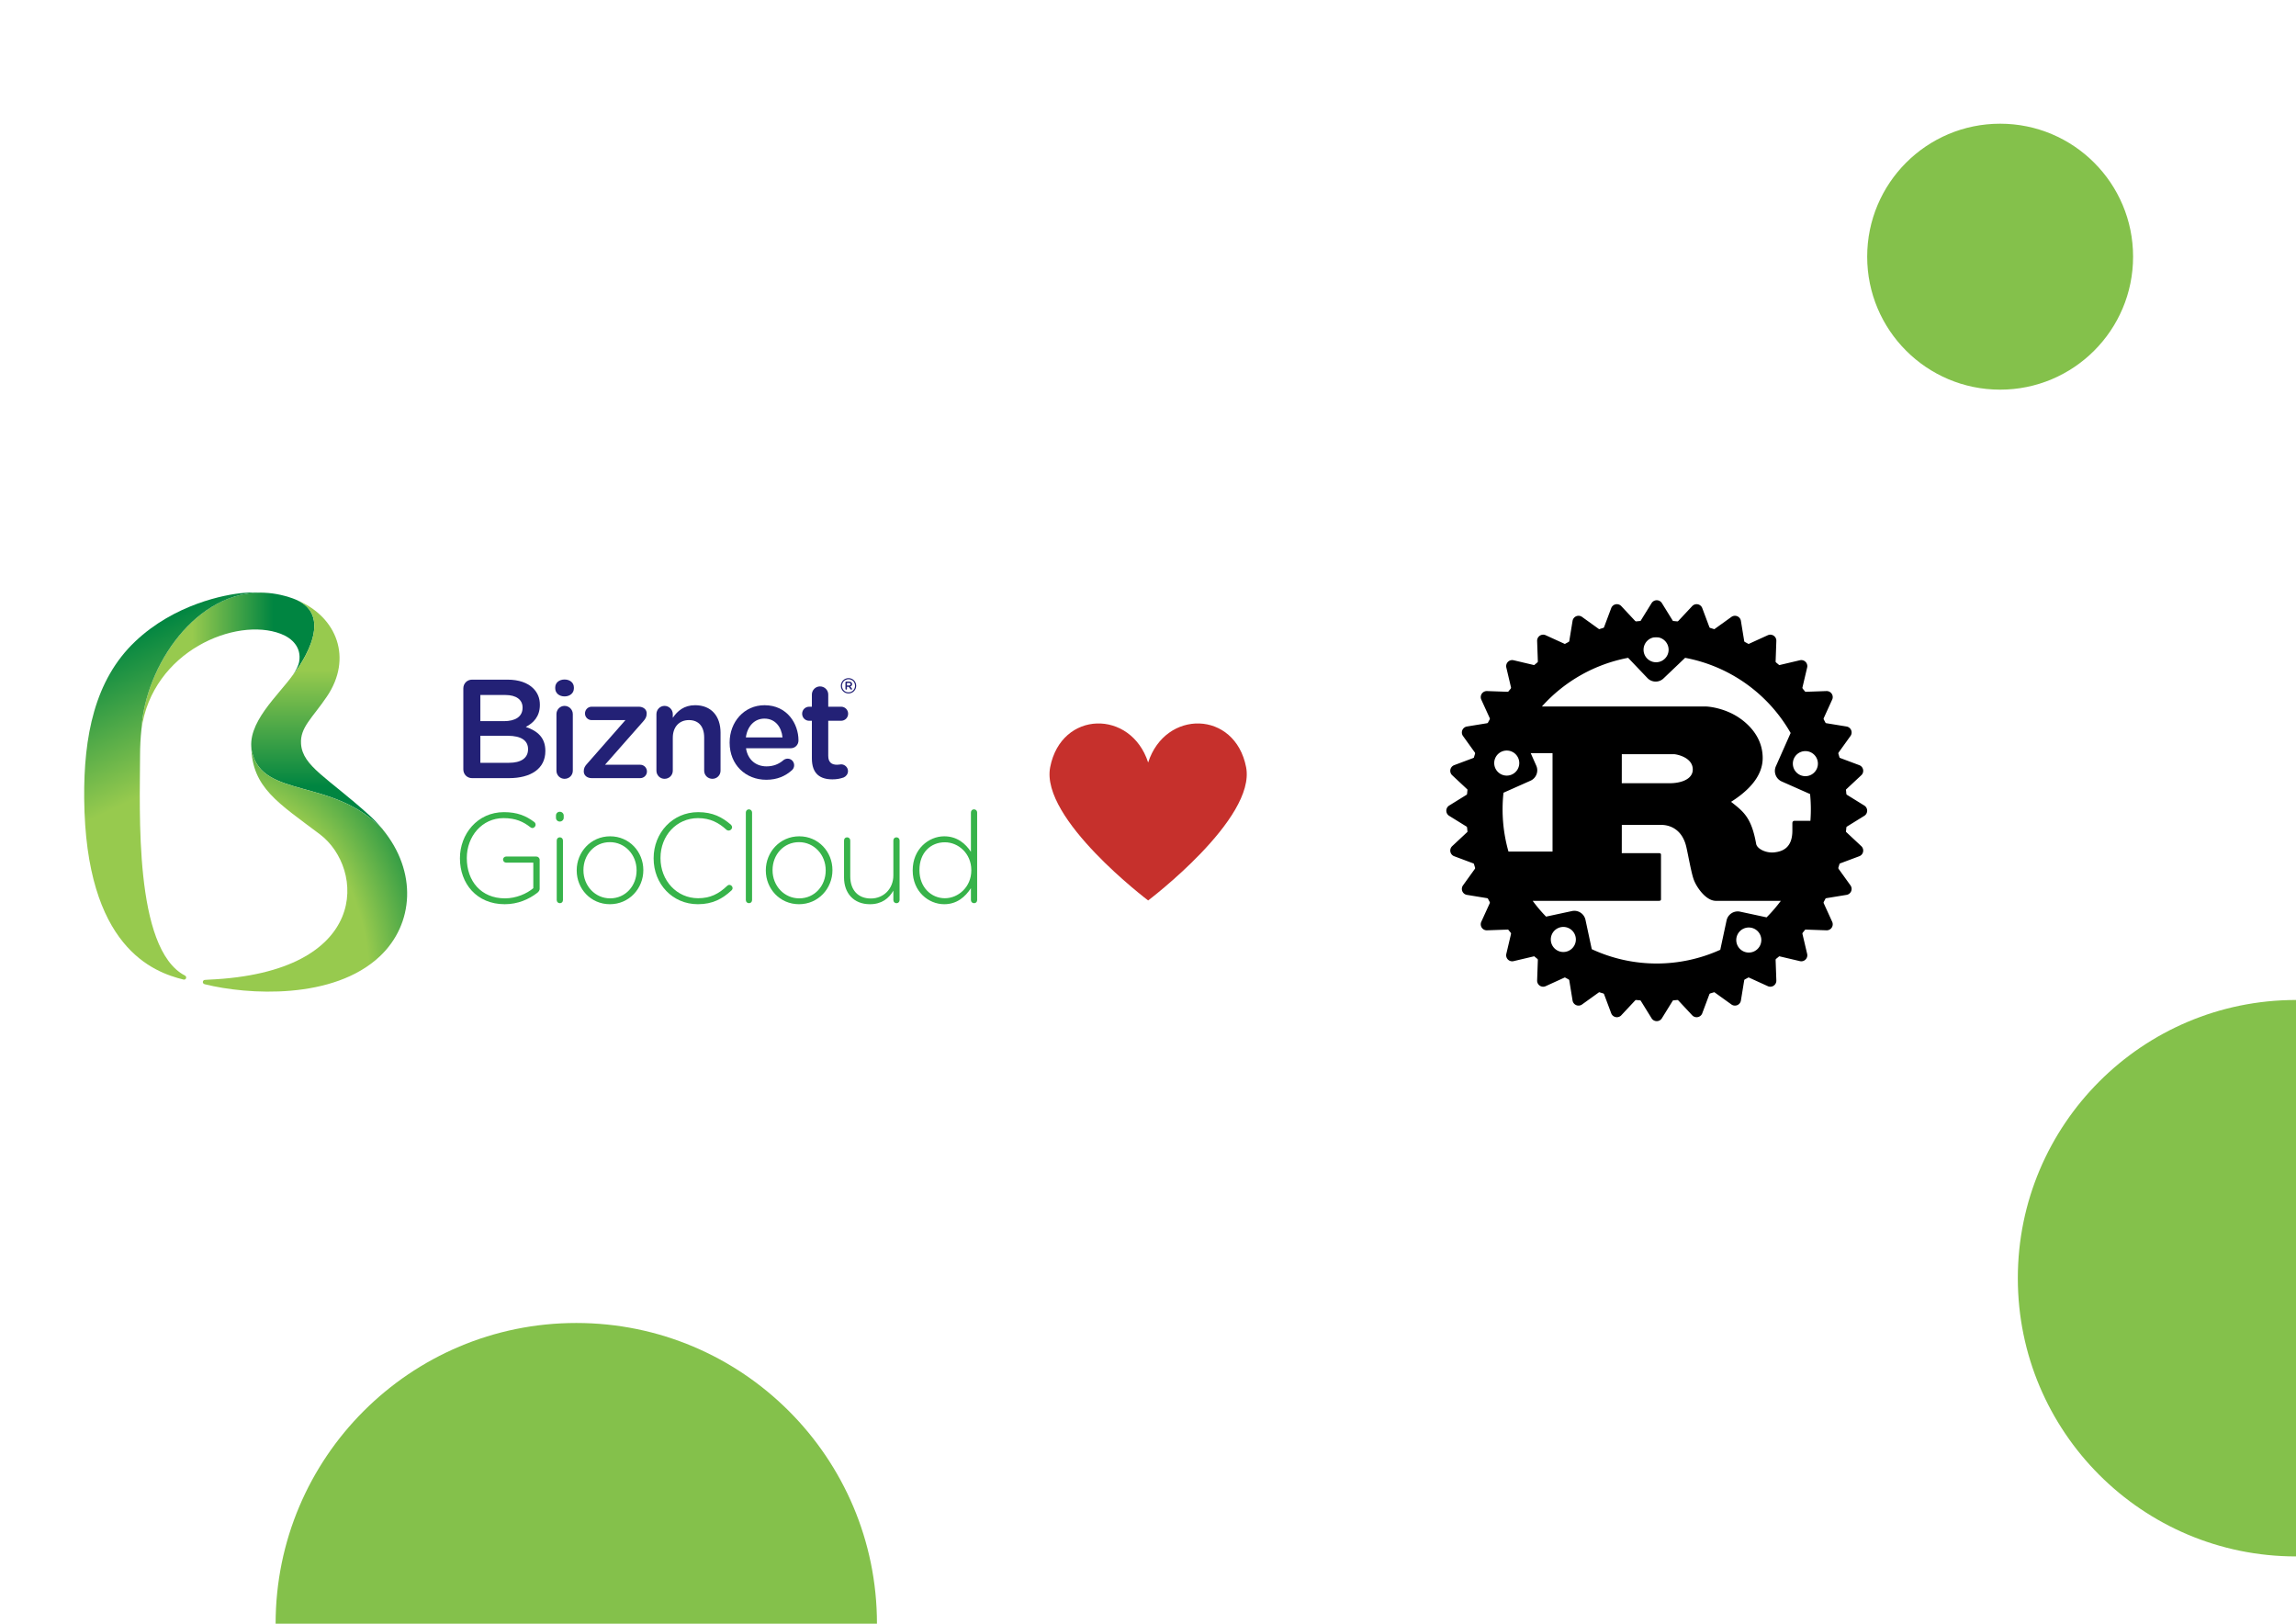 <?xml version="1.0" encoding="UTF-8" standalone="no"?>
<!-- Created with Inkscape (http://www.inkscape.org/) -->

<svg
   width="297mm"
   height="210mm"
   viewBox="0 0 1122.52 793.701"
   version="1.1"
   id="svg1"
   xml:space="preserve"
   inkscape:version="1.3.1 (91b66b0783, 2023-11-16)"
   sodipodi:docname="class-banner-A4.svg"
   inkscape:export-filename="class-banner-A4.png"
   inkscape:export-xdpi="96"
   inkscape:export-ydpi="96"
   xmlns:inkscape="http://www.inkscape.org/namespaces/inkscape"
   xmlns:sodipodi="http://sodipodi.sourceforge.net/DTD/sodipodi-0.dtd"
   xmlns="http://www.w3.org/2000/svg"
   xmlns:svg="http://www.w3.org/2000/svg"><sodipodi:namedview
     id="namedview1"
     pagecolor="#ffffff"
     bordercolor="#000000"
     borderopacity="0.25"
     inkscape:showpageshadow="2"
     inkscape:pageopacity="0.0"
     inkscape:pagecheckerboard="0"
     inkscape:deskcolor="#d1d1d1"
     inkscape:document-units="mm"
     showguides="true"
     inkscape:zoom="0.72871773"
     inkscape:cx="392.47021"
     inkscape:cy="616.83692"
     inkscape:window-width="1920"
     inkscape:window-height="1011"
     inkscape:window-x="0"
     inkscape:window-y="0"
     inkscape:window-maximized="1"
     inkscape:current-layer="layer1"><sodipodi:guide
       position="564.558,708.652"
       orientation="1,0"
       id="guide1"
       inkscape:locked="false" /><sodipodi:guide
       position="778.216,399.741"
       orientation="0,-1"
       id="guide2"
       inkscape:locked="false" /></sodipodi:namedview><defs
     id="defs1"><clipPath
       clipPathUnits="userSpaceOnUse"
       id="clipPath2"><path
         d="M 0,255 H 568 V 0 H 0 Z"
         transform="translate(-248.561,-94.204)"
         id="path2" /></clipPath><clipPath
       clipPathUnits="userSpaceOnUse"
       id="clipPath4"><path
         d="M 0,255 H 568 V 0 H 0 Z"
         transform="translate(-297.042,-103.186)"
         id="path4" /></clipPath><clipPath
       clipPathUnits="userSpaceOnUse"
       id="clipPath6"><path
         d="M 0,255 H 568 V 0 H 0 Z"
         transform="translate(-337.048,-88.153)"
         id="path6" /></clipPath><clipPath
       clipPathUnits="userSpaceOnUse"
       id="clipPath8"><path
         d="M 0,255 H 568 V 0 H 0 Z"
         transform="translate(-345.587,-94.204)"
         id="path8" /></clipPath><clipPath
       clipPathUnits="userSpaceOnUse"
       id="clipPath10"><path
         d="M 0,255 H 568 V 0 H 0 Z"
         transform="translate(-391.773,-117.2)"
         id="path10" /></clipPath><clipPath
       clipPathUnits="userSpaceOnUse"
       id="clipPath12"><path
         d="M 0,255 H 568 V 0 H 0 Z"
         transform="translate(-431.778,-88.153)"
         id="path12" /></clipPath><clipPath
       clipPathUnits="userSpaceOnUse"
       id="clipPath14"><path
         d="M 0,255 H 568 V 0 H 0 Z"
         transform="translate(-468.794,-73.374)"
         id="path14" /></clipPath><clipPath
       clipPathUnits="userSpaceOnUse"
       id="clipPath16"><path
         d="M 0,255 H 568 V 0 H 0 Z"
         transform="translate(-478.733,-88.407)"
         id="path16" /></clipPath><linearGradient
       x1="0"
       y1="0"
       x2="1"
       y2="0"
       gradientUnits="userSpaceOnUse"
       gradientTransform="matrix(86.627,0,0,-86.627,89.035,193.153)"
       spreadMethod="pad"
       id="linearGradient21"><stop
         style="stop-opacity:1;stop-color:#97ca4e icc-color(sRGB-IEC61966-2.1, 0.592, 0.792, 0.306);"
         offset="0"
         id="stop16" /><stop
         style="stop-opacity:1;stop-color:#97ca4e icc-color(sRGB-IEC61966-2.1, 0.592, 0.792, 0.306);"
         offset="0.17"
         id="stop17" /><stop
         style="stop-opacity:1;stop-color:#97ca4e icc-color(sRGB-IEC61966-2.1, 0.592, 0.792, 0.306);"
         offset="0.294"
         id="stop18" /><stop
         style="stop-opacity:1;stop-color:#008541 icc-color(sRGB-IEC61966-2.1, 0, 0.522, 0.255);"
         offset="0.762"
         id="stop19" /><stop
         style="stop-opacity:1;stop-color:#008541 icc-color(sRGB-IEC61966-2.1, 0, 0.522, 0.255);"
         offset="0.812"
         id="stop20" /><stop
         style="stop-opacity:1;stop-color:#008541 icc-color(sRGB-IEC61966-2.1, 0, 0.522, 0.255);"
         offset="1"
         id="stop21" /></linearGradient><linearGradient
       x1="0"
       y1="0"
       x2="1"
       y2="0"
       gradientUnits="userSpaceOnUse"
       gradientTransform="matrix(-71.144,152.569,152.569,71.144,154.495,53.959)"
       spreadMethod="pad"
       id="linearGradient24"><stop
         style="stop-opacity:1;stop-color:#97ca4e icc-color(sRGB-IEC61966-2.1, 0.592, 0.792, 0.306);"
         offset="0"
         id="stop22" /><stop
         style="stop-opacity:1;stop-color:#97ca4e icc-color(sRGB-IEC61966-2.1, 0.592, 0.792, 0.306);"
         offset="0.55"
         id="stop23" /><stop
         style="stop-opacity:1;stop-color:#008541 icc-color(sRGB-IEC61966-2.1, 0, 0.522, 0.255);"
         offset="1"
         id="stop24" /></linearGradient><linearGradient
       x1="0"
       y1="0"
       x2="1"
       y2="0"
       gradientUnits="userSpaceOnUse"
       gradientTransform="matrix(0,-124.708,-124.708,0,177.158,225.252)"
       spreadMethod="pad"
       id="linearGradient30"><stop
         style="stop-opacity:1;stop-color:#97ca4e icc-color(sRGB-IEC61966-2.1, 0.592, 0.792, 0.306);"
         offset="0"
         id="stop25" /><stop
         style="stop-opacity:1;stop-color:#97ca4e icc-color(sRGB-IEC61966-2.1, 0.592, 0.792, 0.306);"
         offset="0.17"
         id="stop26" /><stop
         style="stop-opacity:1;stop-color:#97ca4e icc-color(sRGB-IEC61966-2.1, 0.592, 0.792, 0.306);"
         offset="0.294"
         id="stop27" /><stop
         style="stop-opacity:1;stop-color:#008541 icc-color(sRGB-IEC61966-2.1, 0, 0.522, 0.255);"
         offset="0.762"
         id="stop28" /><stop
         style="stop-opacity:1;stop-color:#008541 icc-color(sRGB-IEC61966-2.1, 0, 0.522, 0.255);"
         offset="0.812"
         id="stop29" /><stop
         style="stop-opacity:1;stop-color:#008541 icc-color(sRGB-IEC61966-2.1, 0, 0.522, 0.255);"
         offset="1"
         id="stop30" /></linearGradient><radialGradient
       fx="0"
       fy="0"
       cx="0"
       cy="0"
       r="1"
       gradientUnits="userSpaceOnUse"
       gradientTransform="matrix(119.925,0,0,-150.146,126.615,32.369)"
       spreadMethod="pad"
       id="radialGradient33"><stop
         style="stop-opacity:1;stop-color:#97ca4e icc-color(sRGB-IEC61966-2.1, 0.592, 0.792, 0.306);"
         offset="0"
         id="stop31" /><stop
         style="stop-opacity:1;stop-color:#97ca4e icc-color(sRGB-IEC61966-2.1, 0.592, 0.792, 0.306);"
         offset="0.639"
         id="stop32" /><stop
         style="stop-opacity:1;stop-color:#008541 icc-color(sRGB-IEC61966-2.1, 0, 0.522, 0.255);"
         offset="1"
         id="stop33" /></radialGradient><clipPath
       clipPathUnits="userSpaceOnUse"
       id="clipPath35"><path
         d="M 0,255 H 568 V 0 H 0 Z"
         transform="translate(-273.162,-142.099)"
         id="path35" /></clipPath><clipPath
       clipPathUnits="userSpaceOnUse"
       id="clipPath37"><path
         d="M 0,255 H 568 V 0 H 0 Z"
         transform="translate(-296.901,-166.472)"
         id="path37" /></clipPath><clipPath
       clipPathUnits="userSpaceOnUse"
       id="clipPath39"><path
         d="M 0,255 H 568 V 0 H 0 Z"
         transform="translate(-310.591,-137.735)"
         id="path39" /></clipPath><clipPath
       clipPathUnits="userSpaceOnUse"
       id="clipPath41"><path
         d="M 0,255 H 568 V 0 H 0 Z"
         transform="translate(-346.985,-166.472)"
         id="path41" /></clipPath><clipPath
       clipPathUnits="userSpaceOnUse"
       id="clipPath43"><path
         d="M 0,255 H 568 V 0 H 0 Z"
         transform="translate(-410.149,-154.815)"
         id="path43" /></clipPath><clipPath
       clipPathUnits="userSpaceOnUse"
       id="clipPath45"><path
         d="M 0,255 H 568 V 0 H 0 Z"
         transform="translate(-424.855,-144.31)"
         id="path45" /></clipPath><clipPath
       clipPathUnits="userSpaceOnUse"
       id="clipPath47"><path
         d="M 0,255 H 568 V 0 H 0 Z"
         transform="translate(-446.47,-180.67)"
         id="path47" /></clipPath><clipPath
       clipPathUnits="userSpaceOnUse"
       id="clipPath49"><path
         d="M 0,255 H 568 V 0 H 0 Z"
         transform="translate(-443.423,-180.829)"
         id="path49" /></clipPath><clipPath
       id="04ced965c7"><path
         d="m 203,148 h 44 v 38.309 h -44 z m 0,0"
         clip-rule="nonzero"
         id="path4-5" /></clipPath></defs><g
     inkscape:label="Layer 1"
     inkscape:groupmode="layer"
     id="layer1"><rect
       style="fill:#ffffff;fill-opacity:1;stroke:none;stroke-width:11.123;stroke-dasharray:none;stroke-opacity:1"
       id="rect4"
       width="1122.83"
       height="794.457"
       x="-2.6201263e-14"
       y="-0.378" /><g
       id="g3"
       transform="matrix(0.732,0,0,0.732,-17.729,262.682)"><path
         id="path1"
         d="m 0,0 v 0.127 c 0,12.039 8.729,23.059 22.041,23.059 6.689,0 11.084,-1.846 15.226,-4.967 0.381,-0.319 0.637,-0.766 0.637,-1.338 0,-0.891 -0.766,-1.656 -1.656,-1.656 -0.256,0 -0.639,0.127 -1.02,0.445 -3.439,2.678 -7.199,4.523 -13.377,4.523 -10.83,0 -18.412,-9.172 -18.412,-19.939 V 0.127 c 0,-11.531 7.2,-20.129 19.111,-20.129 5.67,0 10.957,2.356 14.207,5.096 V -2.104 H 23.125 c -0.829,0 -1.53,0.702 -1.53,1.53 0,0.828 0.701,1.529 1.53,1.529 h 15.162 c 0.89,0 1.656,-0.766 1.656,-1.656 v -14.588 c 0,-0.637 -0.447,-1.338 -1.149,-1.91 -4.203,-3.25 -9.746,-5.735 -16.371,-5.735 C 8.346,-22.934 0,-12.549 0,0"
         style="fill:#37b34a icc-color(sRGB-IEC61966-2, 0.1, 0.216, 0.702, 0.29);fill-opacity:1;fill-rule:nonzero;stroke:none"
         transform="matrix(1.333,0,0,-1.333,331.415,214.395)"
         clip-path="url(#clipPath2)" /><path
         id="path3"
         d="M 0,0 C 0,0.891 0.637,1.592 1.529,1.592 2.42,1.592 3.121,0.955 3.121,0 v -29.813 c 0,-0.957 -0.637,-1.593 -1.529,-1.593 -0.891,0 -1.592,0.636 -1.592,1.593 z m -0.383,12.484 c 0,1.084 0.828,1.912 1.912,1.912 1.084,0 1.975,-0.828 1.975,-1.912 v -1.082 c 0,-1.082 -0.891,-1.91 -1.975,-1.91 -1.084,0 -1.912,0.828 -1.912,1.91 z"
         style="fill:#37b34a icc-color(sRGB-IEC61966-2, 0.1, 0.216, 0.702, 0.29);fill-opacity:1;fill-rule:nonzero;stroke:none"
         transform="matrix(1.333,0,0,-1.333,396.056,202.418)"
         clip-path="url(#clipPath4)" /><path
         id="path5"
         d="m 0,0 v 0.127 c 0,7.834 -5.859,14.078 -13.377,14.078 -7.709,0 -13.252,-6.309 -13.252,-13.951 V 0.127 c 0,-7.836 5.861,-14.078 13.379,-14.078 C -5.543,-13.951 0,-7.646 0,0 m -30.004,0 v 0.127 c 0,9.109 7.072,17.008 16.754,17.008 9.619,0 16.627,-7.772 16.627,-16.881 V 0.127 c 0,-9.109 -7.072,-17.01 -16.754,-17.01 -9.621,0 -16.627,7.772 -16.627,16.883"
         style="fill:#37b34a icc-color(sRGB-IEC61966-2, 0.1, 0.216, 0.702, 0.29);fill-opacity:1;fill-rule:nonzero;stroke:none"
         transform="matrix(1.333,0,0,-1.333,449.397,222.462)"
         clip-path="url(#clipPath6)" /><path
         id="path7"
         d="m 0,0 v 0.127 c 0,12.613 9.428,23.059 22.297,23.059 7.389,0 12.039,-2.547 16.371,-6.241 0.316,-0.32 0.637,-0.765 0.637,-1.338 0,-0.892 -0.828,-1.656 -1.721,-1.656 -0.445,0 -0.891,0.19 -1.146,0.445 -3.696,3.377 -7.963,5.797 -14.206,5.797 C 11.529,20.193 3.439,11.467 3.439,0.254 V 0.127 c 0,-11.275 8.219,-20.066 18.858,-20.066 6.051,0 10.318,2.166 14.523,6.179 0.254,0.254 0.637,0.51 1.147,0.51 0.828,0 1.592,-0.766 1.592,-1.594 0,-0.51 -0.254,-0.89 -0.51,-1.146 -4.522,-4.205 -9.428,-6.944 -16.881,-6.944 C 9.428,-22.934 0,-12.805 0,0"
         style="fill:#37b34a icc-color(sRGB-IEC61966-2, 0.1, 0.216, 0.702, 0.29);fill-opacity:1;fill-rule:nonzero;stroke:none"
         transform="matrix(1.333,0,0,-1.333,460.783,214.395)"
         clip-path="url(#clipPath8)" /><path
         id="path9"
         d="M 0,0 C 0,0.891 0.639,1.592 1.529,1.592 2.422,1.592 3.123,0.891 3.123,0 v -43.826 c 0,-0.957 -0.639,-1.594 -1.529,-1.594 -0.893,0 -1.594,0.637 -1.594,1.594 z"
         style="fill:#37b34a icc-color(sRGB-IEC61966-2, 0.1, 0.216, 0.702, 0.29);fill-opacity:1;fill-rule:nonzero;stroke:none"
         transform="matrix(1.333,0,0,-1.333,522.363,183.733)"
         clip-path="url(#clipPath10)" /><path
         id="path11"
         d="m 0,0 v 0.127 c 0,7.834 -5.859,14.078 -13.377,14.078 -7.707,0 -13.25,-6.309 -13.25,-13.951 V 0.127 c 0,-7.836 5.861,-14.078 13.377,-14.078 C -5.541,-13.951 0,-7.646 0,0 m -30.004,0 v 0.127 c 0,9.109 7.07,17.008 16.754,17.008 9.619,0 16.627,-7.772 16.627,-16.881 V 0.127 c 0,-9.109 -7.07,-17.01 -16.754,-17.01 -9.619,0 -16.627,7.772 -16.627,16.883"
         style="fill:#37b34a icc-color(sRGB-IEC61966-2, 0.1, 0.216, 0.702, 0.29);fill-opacity:1;fill-rule:nonzero;stroke:none"
         transform="matrix(1.333,0,0,-1.333,575.704,222.462)"
         clip-path="url(#clipPath12)" /><path
         id="path13"
         d="m 0,0 c 0,-0.895 -0.639,-1.594 -1.529,-1.594 -0.893,0 -1.594,0.637 -1.594,1.594 v 4.713 c -2.166,-3.822 -5.797,-6.817 -11.721,-6.817 -8.219,0 -12.994,5.608 -12.994,13.377 v 18.54 c 0,0.955 0.635,1.591 1.527,1.591 0.893,0 1.592,-0.636 1.592,-1.591 V 11.848 c 0,-6.69 3.76,-11.086 10.321,-11.086 6.371,0 11.275,4.842 11.275,11.595 v 17.456 c 0,0.955 0.639,1.591 1.529,1.591 0.893,0 1.594,-0.636 1.594,-1.591 z"
         style="fill:#37b34a icc-color(sRGB-IEC61966-2, 0.1, 0.216, 0.702, 0.29);fill-opacity:1;fill-rule:nonzero;stroke:none"
         transform="matrix(1.333,0,0,-1.333,625.059,242.168)"
         clip-path="url(#clipPath14)" /><path
         id="path15"
         d="m 0,0 v -0.127 c 0,-8.537 5.924,-14.016 12.74,-14.016 6.752,0 13.25,5.67 13.25,13.952 v 0.127 c 0,8.345 -6.498,13.951 -13.25,13.951 C 5.668,13.887 0,8.729 0,0 m 28.92,-15.033 c 0,-0.957 -0.637,-1.594 -1.529,-1.594 -0.893,0 -1.592,0.637 -1.592,1.594 v 5.924 c -2.803,-4.268 -6.944,-8.028 -13.379,-8.028 -7.834,0 -15.797,6.307 -15.797,16.883 v 0.127 c 0,10.574 7.963,17.008 15.797,17.008 6.498,0 10.703,-3.695 13.379,-7.772 v 19.684 c 0,0.955 0.637,1.592 1.527,1.592 0.893,0 1.594,-0.637 1.594,-1.592 z"
         style="fill:#37b34a icc-color(sRGB-IEC61966-2, 0.1, 0.216, 0.702, 0.29);fill-opacity:1;fill-rule:nonzero;stroke:none"
         transform="matrix(1.333,0,0,-1.333,638.311,222.124)"
         clip-path="url(#clipPath16)" /><path
         id="path21"
         d="m 89.035,158.928 c 5.493,39.245 47.401,56.419 69.828,47.824 v 0 c 5.724,-2.193 10.395,-6.804 9.224,-13.817 v 0 c -0.378,-2.264 -1.636,-4.567 -3.265,-6.966 v 0 c 0,0 24.288,29.848 0.156,38.483 v 0 c -5.605,2.006 -11.049,2.925 -16.267,2.926 v 0 c -33.498,0.004 -57.931,-37.822 -59.676,-68.45"
         transform="matrix(1.333,0,0,-1.333,0,340)"
         style="fill:url(#linearGradient21);stroke:none" /><path
         id="path24"
         d="m 140.352,227.261 c -9.573,-0.781 -34.818,-5.73 -54.424,-24.316 v 0 C 65.527,183.603 60.094,155.259 60.356,124.331 v 0 c 0.633,-74.782 34.809,-87.078 49.69,-90.772 v 0 c 0.11,-0.025 0.222,-0.056 0.343,-0.056 v 0 c 0.592,0 1.072,0.48 1.072,1.071 v 0 c 0,0.445 -0.283,0.794 -0.654,0.988 v 0 C 85.12,48.954 88.343,118.508 88.343,145.685 v 0 c 0,4.677 0.248,9.083 0.692,13.243 v 0 c 1.789,31.393 27.422,70.342 62.211,68.372 v 0 c -1.667,0.131 -3.38,0.2 -5.141,0.2 v 0 c -1.864,0 -3.782,-0.077 -5.753,-0.239"
         style="fill:url(#linearGradient24);stroke:none"
         transform="matrix(1.333,0,0,-1.333,0,340)" /><path
         id="path30"
         d="m 164.822,185.969 c 0.099,0.146 0.184,0.291 0.281,0.438 v 0 c -7.267,-10.416 -23.97,-24.538 -20.636,-38.91 v 0 c 5.474,-23.588 41.009,-12.551 65.817,-39.082 v 0 c -3.19,3.814 -5.748,6.262 -7.245,7.611 v 0 c -20.937,18.871 -33.264,24.414 -34.034,35.586 v 0 c -0.573,8.277 5.763,13.029 13.013,23.795 v 0 c 12.797,19.01 5.166,39.617 -14.767,48.094 v 0 c 20.236,-9.671 -2.429,-37.532 -2.429,-37.532"
         transform="matrix(1.333,0,0,-1.333,0,340)"
         style="fill:url(#linearGradient30);stroke:none" /><path
         id="path33"
         d="M 178.45,106.31 C 200.885,89.398 204.363,37.009 122.621,33.493 v 0 c -0.494,-0.004 -1.18,-0.08 -1.848,-0.126 v 0 c -1.12,-0.077 -1.441,-1.811 -0.023,-2.165 v 0 c 21.475,-5.338 64.541,-7.94 87.798,14.041 v 0 c 16.975,16.047 18.869,42.338 1.246,63.668 v 0 c -24.782,25.879 -59.889,15.154 -65.327,38.586 v 0 c -0.195,0.843 -0.309,1.685 -0.373,2.529 v 0 c 0.416,-20.303 13.555,-28.035 34.356,-43.716"
         transform="matrix(1.333,0,0,-1.333,0,340)"
         style="fill:url(#radialGradient33);stroke:none" /><path
         id="path34"
         d="m 0,0 c 5.922,0 9.518,2.325 9.518,6.767 v 0.139 c 0,4.16 -3.313,6.627 -10.151,6.627 H -14.378 V 0 Z m -2.537,20.863 c 5.568,0 9.305,2.185 9.305,6.696 v 0.14 c 0,3.879 -3.102,6.274 -8.67,6.274 h -12.476 v -13.11 z m -20.371,16.424 c 0,2.466 1.904,4.37 4.371,4.37 h 17.764 c 5.636,0 10.078,-1.551 12.896,-4.37 2.186,-2.185 3.315,-4.864 3.315,-8.177 v -0.141 c 0,-5.921 -3.383,-9.092 -7.049,-10.996 C 14.168,16 18.186,12.686 18.186,5.99 V 5.85 c 0,-8.811 -7.26,-13.534 -18.254,-13.534 h -18.469 c -2.467,0 -4.371,1.903 -4.371,4.37 z"
         style="fill:#232176 icc-color(sRGB-IEC61966-2, 0.1, 0.137, 0.129, 0.463);fill-opacity:1;fill-rule:nonzero;stroke:none"
         transform="matrix(1.333,0,0,-1.333,364.216,150.535)"
         clip-path="url(#clipPath35)" /><path
         id="path36"
         d="M 0,0 C 0,2.236 1.762,4.134 4.066,4.134 6.303,4.134 8.201,2.304 8.201,0 v -28.33 c 0,-2.304 -1.83,-4.066 -4.135,-4.066 C 1.83,-32.396 0,-30.634 0,-28.33 Z m -0.609,13.352 c 0,2.439 2.033,3.998 4.675,3.998 2.643,0 4.676,-1.559 4.676,-3.998 v -0.408 c 0,-2.44 -2.033,-4.066 -4.676,-4.066 -2.642,0 -4.675,1.626 -4.675,4.066 z"
         style="fill:#232176 icc-color(sRGB-IEC61966-2, 0.1, 0.137, 0.129, 0.463);fill-opacity:1;fill-rule:nonzero;stroke:none"
         transform="matrix(1.333,0,0,-1.333,395.869,118.038)"
         clip-path="url(#clipPath37)" /><path
         id="path38"
         d="m 0,0 v 0.136 c 0,1.558 0.543,2.575 1.83,3.93 L 20.875,25.754 H 3.932 c -1.83,0 -3.323,1.491 -3.323,3.32 0,1.899 1.493,3.389 3.323,3.389 h 23.652 c 2.236,0 3.932,-1.356 3.932,-3.252 v -0.204 c 0,-1.559 -0.543,-2.575 -1.764,-3.931 L 10.641,3.389 h 17.621 c 1.898,0 3.388,-1.492 3.388,-3.389 0,-1.83 -1.49,-3.32 -3.388,-3.32 H 3.998 C 1.695,-3.32 0,-1.965 0,0"
         style="fill:#232176 icc-color(sRGB-IEC61966-2, 0.1, 0.137, 0.129, 0.463);fill-opacity:1;fill-rule:nonzero;stroke:none"
         transform="matrix(1.333,0,0,-1.333,414.121,156.353)"
         clip-path="url(#clipPath39)" /><path
         id="path40"
         d="M 0,0 C 0,2.236 1.762,4.134 4.066,4.134 6.303,4.134 8.201,2.304 8.201,0 v -1.83 c 2.305,3.389 5.625,6.303 11.182,6.303 8.066,0 12.742,-5.422 12.742,-13.758 V -28.33 c 0,-2.304 -1.83,-4.066 -4.066,-4.066 -2.305,0 -4.135,1.762 -4.135,4.066 v 16.605 c 0,5.557 -2.779,8.743 -7.658,8.743 -4.745,0 -8.065,-3.321 -8.065,-8.879 V -28.33 c 0,-2.304 -1.83,-4.066 -4.135,-4.066 C 1.83,-32.396 0,-30.634 0,-28.33 Z"
         style="fill:#232176 icc-color(sRGB-IEC61966-2, 0.1, 0.137, 0.129, 0.463);fill-opacity:1;fill-rule:nonzero;stroke:none"
         transform="matrix(1.333,0,0,-1.333,462.647,118.038)"
         clip-path="url(#clipPath41)" /><path
         id="path42"
         d="m 0,0 c -0.543,5.286 -3.66,9.421 -9.082,9.421 -5.016,0 -8.539,-3.863 -9.285,-9.421 z m -26.5,-2.644 v 0.136 c 0,10.234 7.252,18.638 17.486,18.638 11.385,0 17.01,-9.353 17.01,-17.621 0,-2.305 -1.762,-3.931 -3.861,-3.931 h -22.434 c 0.881,-5.829 5.016,-9.082 10.301,-9.082 3.457,0 6.168,1.152 8.473,3.118 0.406,0.338 1.152,0.745 2.099,0.745 1.83,0 3.254,-1.491 3.254,-3.321 0,-1.016 -0.474,-1.897 -1.084,-2.439 -3.254,-2.914 -7.32,-4.813 -12.877,-4.813 -10.369,0 -18.367,7.524 -18.367,18.57"
         style="fill:#232176 icc-color(sRGB-IEC61966-2, 0.1, 0.137, 0.129, 0.463);fill-opacity:1;fill-rule:nonzero;stroke:none"
         transform="matrix(1.333,0,0,-1.333,546.866,133.581)"
         clip-path="url(#clipPath43)" /><path
         id="path44"
         d="m 0,0 v 18.841 h -1.355 c -1.965,0 -3.524,1.558 -3.524,3.524 0,1.965 1.559,3.524 3.524,3.524 H 0 v 6.099 c 0,2.238 1.83,4.067 4.066,4.067 2.305,0 4.135,-1.829 4.135,-4.067 v -6.099 h 6.438 c 1.966,0 3.525,-1.559 3.525,-3.524 0,-1.966 -1.559,-3.524 -3.525,-3.524 H 8.201 V 1.287 c 0,-3.185 1.627,-4.473 4.404,-4.473 0.95,0 1.764,0.204 2.034,0.204 1.83,0 3.457,-1.491 3.457,-3.389 0,-1.49 -1.016,-2.711 -2.168,-3.186 -1.764,-0.609 -3.457,-0.948 -5.625,-0.948 C 4.27,-10.505 0,-7.861 0,0"
         style="fill:#232176 icc-color(sRGB-IEC61966-2, 0.1, 0.137, 0.129, 0.463);fill-opacity:1;fill-rule:nonzero;stroke:none"
         transform="matrix(1.333,0,0,-1.333,566.473,147.587)"
         clip-path="url(#clipPath45)" /><path
         id="path46"
         d="M 0,0 V 0.019 C 0,1.82 -1.396,3.278 -3.248,3.278 -5.109,3.278 -6.518,1.8 -6.518,0 v -0.021 c 0,-1.802 1.399,-3.259 3.25,-3.259 C -1.408,-3.28 0,-1.802 0,0 M -7.102,-0.021 V 0 c 0,2.091 1.7,3.842 3.854,3.842 2.156,0 3.832,-1.731 3.832,-3.821 L 0.584,0 c 0,-2.093 -1.697,-3.845 -3.854,-3.845 -2.154,0 -3.832,1.731 -3.832,3.824"
         style="fill:#232176 icc-color(sRGB-IEC61966-2, 0.1, 0.137, 0.129, 0.463);fill-opacity:1;fill-rule:nonzero;stroke:none"
         transform="matrix(1.333,0,0,-1.333,595.293,99.107)"
         clip-path="url(#clipPath47)" /><path
         id="path48"
         d="M 0,0 C 0.5,0 0.797,0.243 0.797,0.625 V 0.647 C 0.797,1.051 0.5,1.272 0,1.272 H -0.998 V 0 Z m -1.76,1.58 c 0,0.213 0.17,0.383 0.381,0.383 h 1.412 c 0.53,0 0.946,-0.158 1.221,-0.434 0.211,-0.204 0.328,-0.49 0.328,-0.84 V 0.666 c 0,-0.613 -0.35,-1.018 -0.9,-1.198 l 0.773,-0.955 c 0.063,-0.075 0.108,-0.159 0.108,-0.265 0,-0.201 -0.172,-0.371 -0.362,-0.371 -0.16,0 -0.234,0.051 -0.33,0.178 l -1.01,1.275 h -0.039 -0.82 v -1.071 c 0,-0.212 -0.18,-0.382 -0.381,-0.382 -0.211,0 -0.381,0.17 -0.381,0.382 z"
         style="fill:#232176 icc-color(sRGB-IEC61966-2, 0.1, 0.137, 0.129, 0.463);fill-opacity:1;fill-rule:nonzero;stroke:none"
         transform="matrix(1.333,0,0,-1.333,591.231,98.895)"
         clip-path="url(#clipPath49)" /></g><g
       clip-path="url(#04ced965c7)"
       id="g12"
       transform="matrix(2.272,0,0,2.272,50.08,16.976)"><path
         fill="#c6302c"
         d="m 246.102,157.586 c -2.391,-12.262 -17.383,-12.469 -21.078,-1.004 -3.699,-11.465 -18.691,-11.258 -21.082,1.004 -2.168,11.125 21.082,28.676 21.082,28.676 0,0 23.25,-17.551 21.078,-28.676 z m 0,0"
         fill-opacity="1"
         fill-rule="nonzero"
         id="path11-2" /></g><g
       id="g4"
       transform="matrix(1.969,0,0,1.969,670.08,256.582)"><path
         d="M 71.05,23.68 C 44.99,23.68 23.78,44.9 23.78,70.95 23.78,97 45,118.22 71.05,118.22 97.1,118.22 118.32,97 118.32,70.95 118.32,44.9 97.1,23.68 71.05,23.68 Z m -0.07,4.2 a 3.1,3.11 0 0 1 3.02,3.11 3.11,3.11 0 0 1 -6.22,0 3.11,3.11 0 0 1 3.2,-3.11 z M 78.1,33 a 38.27,38.27 0 0 1 26.2,18.66 l -3.67,8.28 c -0.63,1.43 0.02,3.11 1.44,3.75 l 7.06,3.13 a 38.27,38.27 0 0 1 0.08,6.64 h -3.93 c -0.39,0 -0.55,0.26 -0.55,0.64 v 1.8 c 0,4.24 -2.39,5.17 -4.49,5.4 -2,0.23 -4.21,-0.84 -4.49,-2.06 -1.18,-6.63 -3.14,-8.04 -6.24,-10.49 3.85,-2.44 7.85,-6.05 7.85,-10.87 0,-5.21 -3.57,-8.49 -6,-10.1 -3.42,-2.25 -7.2,-2.7 -8.22,-2.7 H 42.54 A 38.27,38.27 0 0 1 63.95,33 l 4.79,5.02 c 1.08,1.13 2.87,1.18 4,0.09 z M 33.9,56.02 a 3.11,3.11 0 0 1 3.02,3.11 3.11,3.11 0 0 1 -6.22,0 3.11,3.11 0 0 1 3.2,-3.11 z m 74.15,0.14 a 3.11,3.11 0 0 1 3.02,3.11 3.11,3.11 0 0 1 -6.22,0 3.11,3.11 0 0 1 3.2,-3.11 z m -68.29,0.5 h 5.42 V 81.1 H 34.24 A 38.27,38.27 0 0 1 33,66.49 l 6.7,-2.98 c 1.43,-0.64 2.08,-2.31 1.44,-3.74 z m 22.62,0.26 h 12.91 c 0.67,0 4.71,0.77 4.71,3.8 0,2.51 -3.1,3.41 -5.65,3.41 H 62.37 Z m 0,17.56 h 9.89 c 0.9,0 4.83,0.26 6.08,5.28 0.39,1.54 1.26,6.56 1.85,8.17 0.59,1.8 2.98,5.4 5.53,5.4 h 16.14 a 38.27,38.27 0 0 1 -3.54,4.1 l -6.57,-1.41 c -1.53,-0.33 -3.04,0.65 -3.37,2.18 l -1.56,7.28 A 38.27,38.27 0 0 1 54.92,105.33 L 53.36,98.05 C 53.03,96.52 51.53,95.54 50,95.87 l -6.43,1.38 a 38.27,38.27 0 0 1 -3.32,-3.92 h 31.27 c 0.35,0 0.59,-0.06 0.59,-0.39 V 81.88 c 0,-0.32 -0.24,-0.39 -0.59,-0.39 H 62.37 Z M 47.95,99.81 a 3.11,3.11 0 0 1 3.02,3.11 3.11,3.11 0 0 1 -6.22,0 3.11,3.11 0 0 1 3.2,-3.11 z M 94,99.95 a 3.11,3.11 0 0 1 3.02,3.11 3.11,3.11 0 0 1 -6.22,0 3.11,3.11 0 0 1 3.2,-3.11 z"
         id="path1-9" /><path
         d="M 115.68,70.95 A 44.63,44.63 0 0 1 71.05,115.58 44.63,44.63 0 0 1 26.42,70.95 44.63,44.63 0 0 1 71.05,26.32 44.63,44.63 0 0 1 115.68,70.95 Z m -0.84,-4.31 6.96,4.31 -6.96,4.31 5.98,5.59 -7.66,2.87 4.78,6.65 -8.09,1.32 3.4,7.46 -8.19,-0.29 1.88,7.98 -7.98,-1.88 0.29,8.19 -7.46,-3.4 -1.32,8.09 -6.65,-4.78 -2.87,7.66 -5.59,-5.98 -4.31,6.96 -4.31,-6.96 -5.59,5.98 -2.87,-7.66 -6.65,4.78 -1.32,-8.09 -7.46,3.4 0.29,-8.19 -7.98,1.88 1.88,-7.98 -8.19,0.29 3.4,-7.46 -8.09,-1.32 4.78,-6.65 -7.66,-2.87 5.98,-5.59 -6.96,-4.31 6.96,-4.31 -5.98,-5.59 7.66,-2.87 -4.78,-6.65 8.09,-1.32 -3.4,-7.46 8.19,0.29 -1.88,-7.98 7.98,1.88 -0.29,-8.19 7.46,3.4 1.32,-8.09 6.65,4.78 2.87,-7.66 5.59,5.98 4.31,-6.96 4.31,6.96 5.59,-5.98 2.87,7.66 6.65,-4.78 1.32,8.09 7.46,-3.4 -0.29,8.19 7.98,-1.88 -1.88,7.98 8.19,-0.29 -3.4,7.46 8.09,1.32 -4.78,6.65 7.66,2.87 z"
         fill-rule="evenodd"
         stroke="#000000"
         stroke-linecap="round"
         stroke-linejoin="round"
         stroke-width="3"
         id="path2-1" /></g><circle
       r="147"
       cx="281.749"
       cy="793.701"
       id="circle1"
       style="fill:#84c14b" /><circle
       r="65"
       cx="977.871"
       cy="125.47"
       id="circle2"
       style="fill:#84c14b" /><circle
       r="136"
       cx="1122.52"
       cy="624.813"
       id="circle3"
       style="fill:#84c14b" /><rect
       style="fill:#000000;fill-opacity:0"
       id="rect2"
       width="283.299"
       height="485.828"
       x="-514.86"
       y="104.175" /><rect
       style="fill:#000000;fill-opacity:0"
       id="rect3"
       width="853.479"
       height="835.286"
       x="-351.881"
       y="-170.634" /></g></svg>
